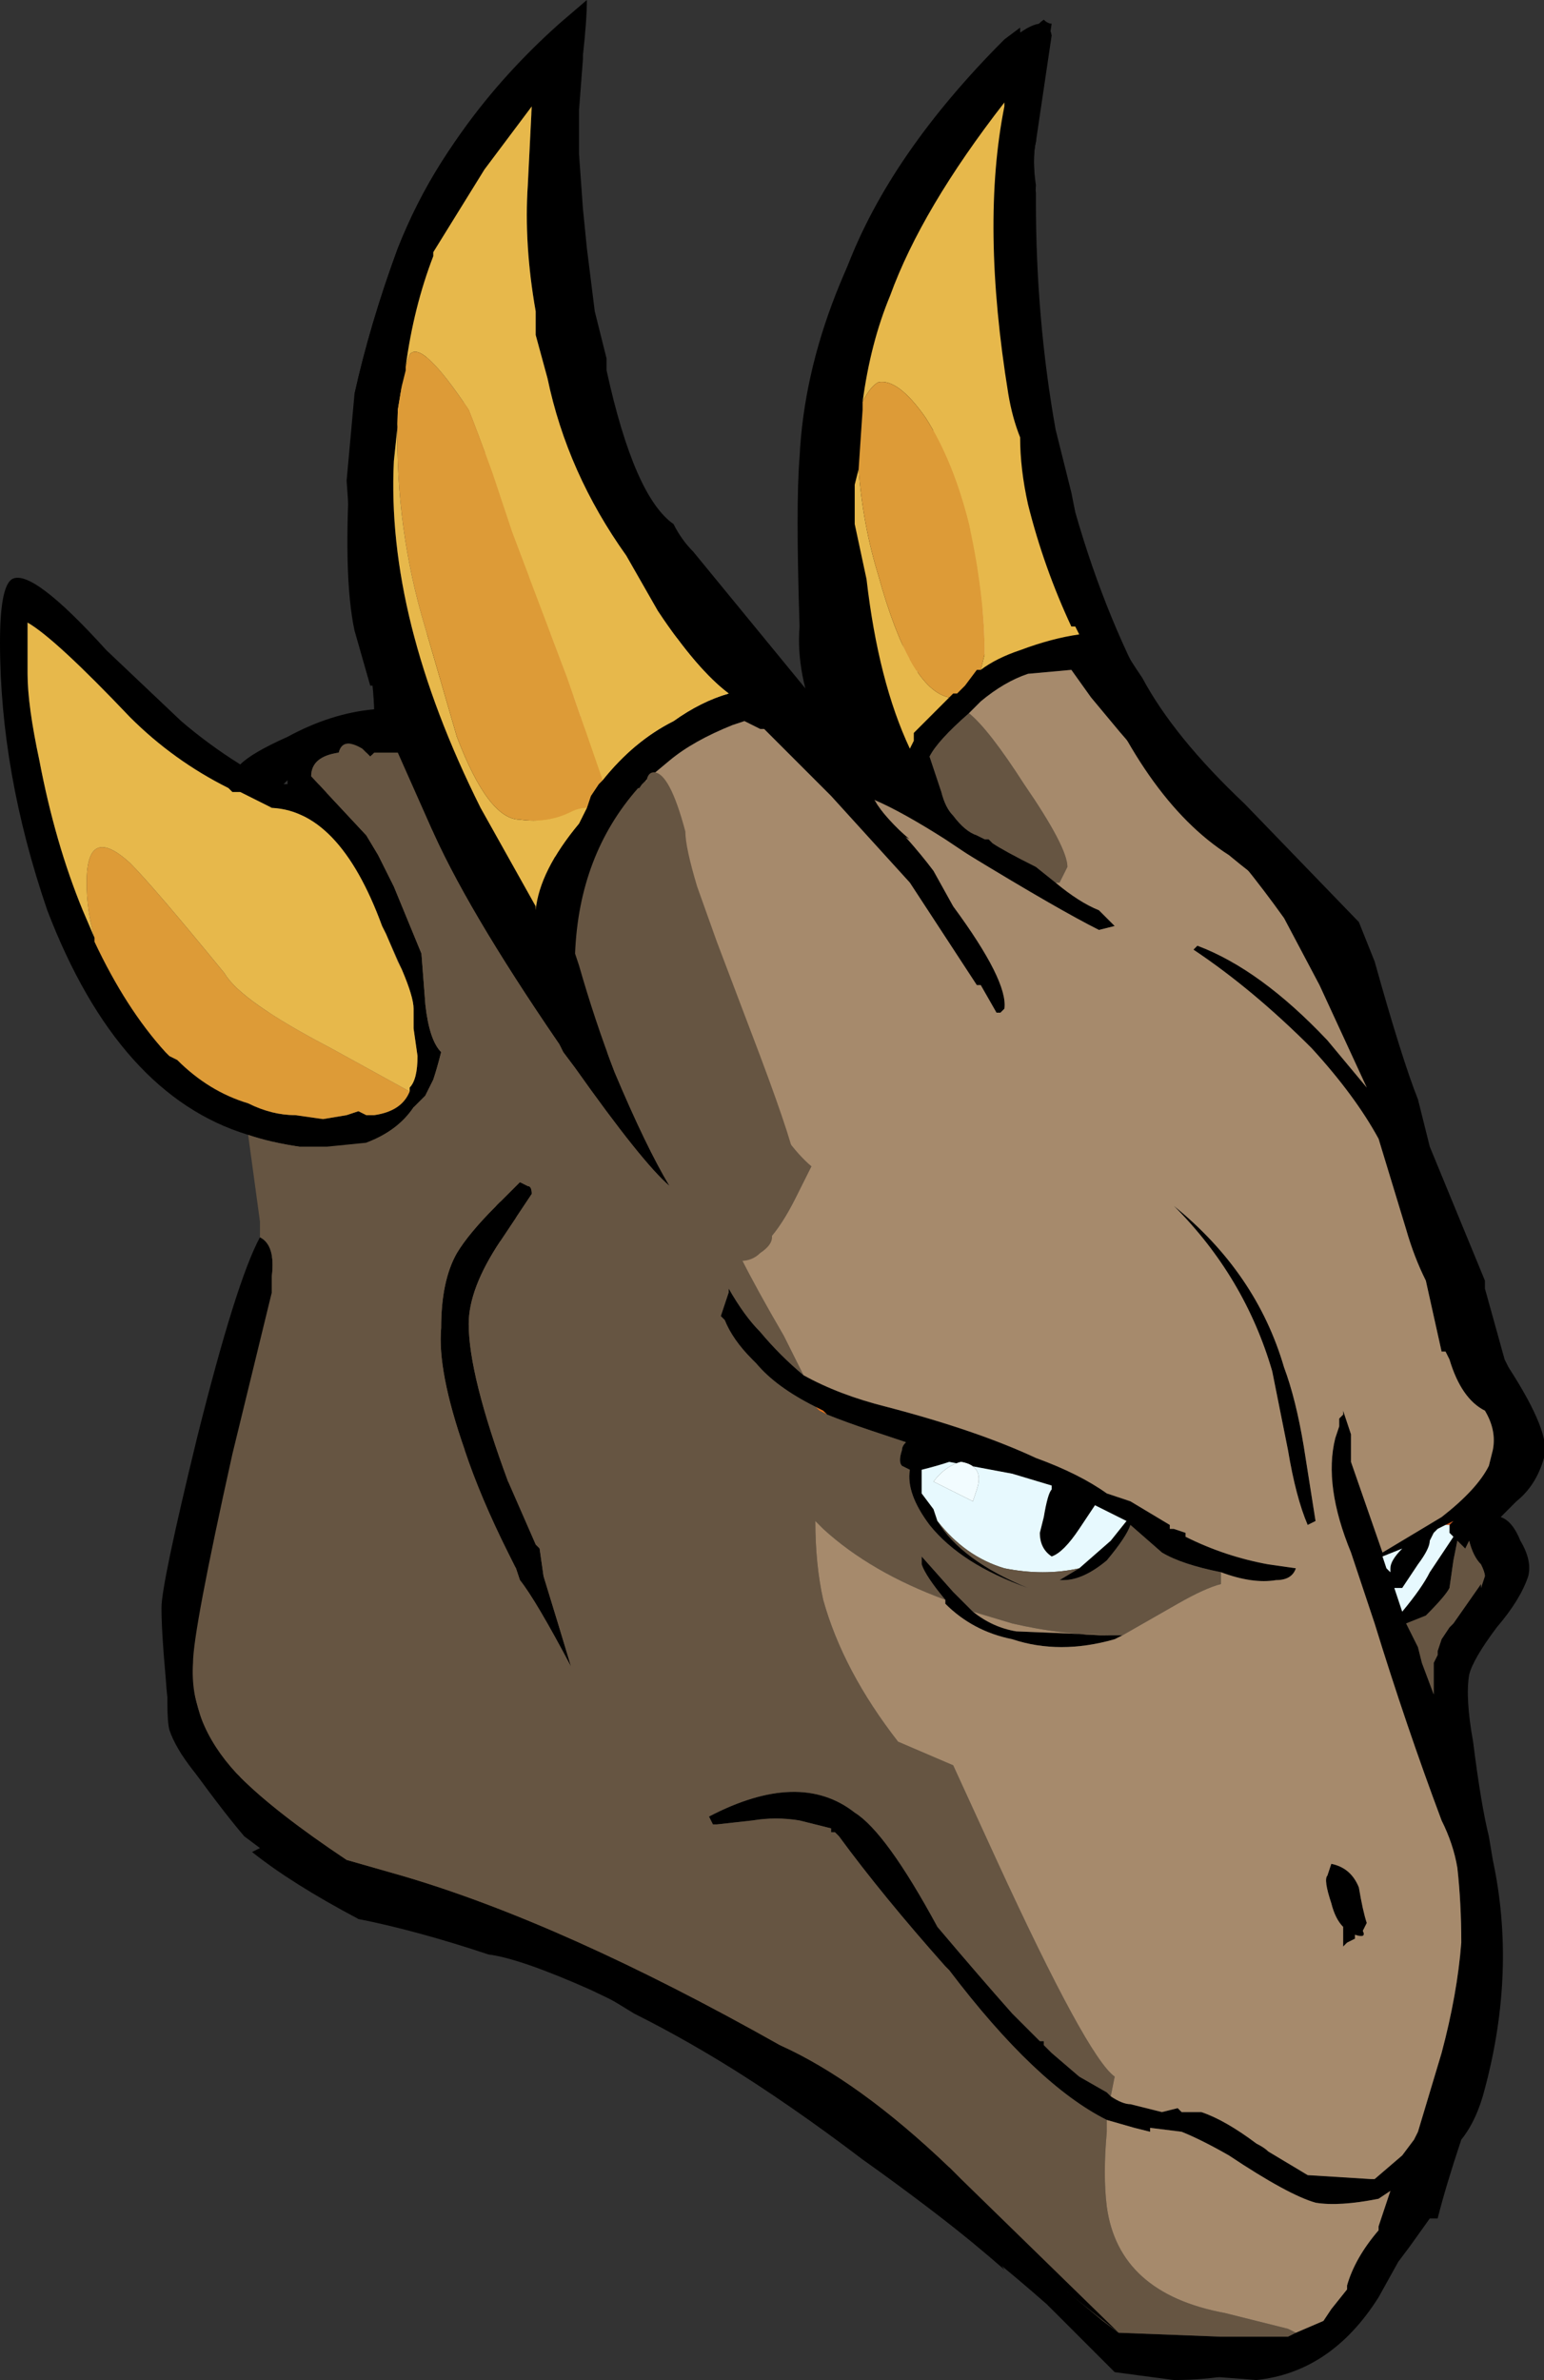 <?xml version="1.0" encoding="UTF-8" standalone="no"?>
<svg xmlns:ffdec="https://www.free-decompiler.com/flash" xmlns:xlink="http://www.w3.org/1999/xlink" ffdec:objectType="frame" height="211.4px" width="137.2px" xmlns="http://www.w3.org/2000/svg">
  <rect width="100%" height="100%" fill="#333333" stroke="none"/>
  <g transform="matrix(1.0, 0.0, 0.0, 1.0, 51.8, 193.2)">
    <use ffdec:characterId="400" height="30.2" transform="matrix(7.0, 0.0, 0.0, 7.0, -51.8, -193.2)" width="19.6" xlink:href="#shape0"/>
  </g>
  <defs>
    <g id="shape0" transform="matrix(1.0, 0.0, 0.0, 1.0, 7.4, 27.6)">
      <path d="M-4.05 -16.75 L-2.65 -18.55 Q-2.65 -18.85 -2.75 -19.5 L1.55 -19.8 3.0 -18.35 Q2.7 -19.05 2.75 -19.65 2.7 -21.2 2.75 -21.8 2.85 -23.85 4.4 -26.0 L5.5 -27.15 Q5.9 -27.45 5.95 -27.15 L5.75 -25.8 Q5.7 -25.6 5.75 -25.25 L5.7 -24.4 Q5.6 -22.45 6.2 -20.8 6.55 -19.8 7.1 -19.0 7.5 -18.25 8.4 -17.4 L9.85 -15.9 10.05 -15.4 Q10.4 -14.15 10.6 -13.65 L10.75 -13.05 11.45 -11.35 11.45 -11.25 11.7 -10.35 11.75 -10.25 Q12.3 -9.4 12.2 -9.1 12.1 -8.75 11.85 -8.55 L11.65 -8.35 Q11.8 -8.3 11.9 -8.05 12.05 -7.8 12.0 -7.6 11.9 -7.3 11.6 -6.95 11.3 -6.55 11.25 -6.35 11.2 -6.05 11.3 -5.5 11.4 -4.7 11.5 -4.3 L11.55 -4.0 Q11.85 -2.6 11.45 -1.1 11.35 -0.7 11.15 -0.45 10.95 0.15 10.85 0.55 L10.75 0.55 10.5 0.9 10.35 1.1 10.1 1.55 Q9.5 2.5 8.55 2.6 L7.9 2.55 6.5 2.2 Q5.3 1.05 3.55 -0.2 1.7 -1.6 0.1 -2.35 -0.8 -2.75 -1.2 -2.8 -2.1 -3.1 -2.85 -3.25 L-2.9 -3.3 -2.55 -3.3 -3.75 -4.05 -4.35 -4.5 Q-5.1 -5.2 -5.25 -5.65 -5.3 -5.85 -5.25 -6.6 L-4.15 -11.25 -5.05 -6.95 Q-5.05 -6.4 -4.8 -5.65 L-4.2 -4.45 -1.05 -3.0 3.2 -0.9 5.45 0.9 6.6 1.85 6.8 2.0 8.1 2.05 8.95 2.05 9.05 2.0 9.4 1.85 9.5 1.7 9.7 1.45 9.7 1.4 Q9.8 1.05 10.1 0.7 L10.1 0.65 10.25 0.2 10.1 0.3 Q9.6 0.4 9.3 0.35 8.95 0.25 8.2 -0.25 7.85 -0.45 7.6 -0.55 L7.2 -0.6 7.2 -0.55 7.0 -0.6 6.65 -0.7 Q5.75 -1.15 4.65 -2.6 L4.6 -2.65 Q3.8 -3.55 3.25 -4.3 L3.2 -4.35 3.15 -4.35 3.15 -4.4 2.75 -4.5 Q2.45 -4.55 2.15 -4.5 L1.7 -4.45 1.65 -4.45 1.6 -4.55 Q2.75 -5.15 3.45 -4.6 3.85 -4.35 4.5 -3.15 5.05 -2.5 5.45 -2.05 L5.8 -1.7 5.85 -1.7 5.85 -1.65 5.95 -1.55 6.3 -1.25 6.65 -1.05 6.7 -1.0 Q6.85 -0.9 6.95 -0.9 L7.35 -0.8 7.55 -0.85 7.6 -0.8 7.85 -0.8 Q8.15 -0.7 8.55 -0.4 8.65 -0.35 8.7 -0.3 L9.2 0.0 10.0 0.05 10.05 0.05 10.4 -0.25 10.55 -0.45 10.6 -0.55 10.9 -1.55 Q11.1 -2.3 11.15 -2.95 11.15 -3.45 11.1 -3.9 11.05 -4.2 10.9 -4.5 10.45 -5.7 10.05 -7.0 L9.75 -7.9 Q9.4 -8.75 9.55 -9.35 L9.6 -9.5 9.6 -9.6 9.65 -9.65 9.65 -9.7 9.75 -9.4 9.75 -9.05 10.15 -7.9 10.9 -8.35 Q11.35 -8.7 11.5 -9.0 L11.55 -9.2 Q11.6 -9.45 11.45 -9.7 11.15 -9.85 11.0 -10.35 L10.95 -10.45 10.9 -10.45 10.7 -11.35 Q10.55 -11.65 10.45 -12.0 L10.1 -13.15 Q9.8 -13.7 9.25 -14.3 8.5 -15.05 7.75 -15.55 L7.8 -15.6 Q8.6 -15.3 9.45 -14.4 L9.95 -13.8 9.35 -15.1 8.9 -15.95 Q8.4 -16.65 7.85 -17.25 L7.65 -17.45 Q7.15 -17.9 6.7 -18.45 L6.45 -18.75 6.2 -19.1 5.65 -19.05 Q5.35 -18.95 5.05 -18.7 L4.9 -18.55 Q4.5 -18.2 4.4 -18.0 L4.55 -17.55 Q4.6 -17.35 4.7 -17.25 4.85 -17.05 5.0 -17.0 L5.1 -16.95 5.15 -16.95 5.2 -16.9 Q5.35 -16.8 5.75 -16.6 L6.0 -16.4 Q6.3 -16.15 6.55 -16.05 L6.75 -15.85 6.55 -15.8 Q6.05 -16.05 4.9 -16.75 L3.65 -17.45 Q4.15 -16.95 4.45 -16.55 L4.7 -16.1 Q5.4 -15.15 5.35 -14.8 L5.3 -14.75 5.25 -14.75 5.05 -15.1 5.0 -15.1 4.15 -16.4 3.15 -17.5 2.3 -18.35 2.25 -18.35 2.05 -18.45 1.9 -18.4 Q1.4 -18.2 1.1 -17.95 L0.8 -17.7 0.75 -17.65 0.45 -17.2 0.05 -16.05 1.8 -12.35 -2.65 -18.0 -2.75 -18.05 -4.05 -16.75 M5.0 -23.5 L5.0 -23.55 5.0 -23.5 4.65 -22.75 4.6 -22.6 4.25 -21.55 4.05 -20.55 4.0 -20.3 4.0 -20.2 4.05 -19.45 4.15 -19.1 4.15 -19.05 5.9 -19.5 5.95 -19.55 5.75 -19.9 5.65 -20.05 5.5 -20.45 5.3 -21.05 5.0 -22.65 5.0 -22.75 5.0 -23.4 5.0 -23.5 M1.05 -19.65 L0.6 -20.15 0.15 -20.75 -0.6 -22.6 -0.7 -23.05 -1.5 -22.65 -1.5 -22.6 -1.7 -21.4 -1.45 -19.3 -1.3 -18.8 -1.3 -18.75 -0.25 -16.55 0.75 -18.1 1.9 -18.6 1.95 -18.75 1.45 -19.25 1.05 -19.65 M2.8 -10.15 Q3.25 -9.9 3.85 -9.75 5.0 -9.45 5.75 -9.1 6.3 -8.9 6.65 -8.65 L6.95 -8.55 Q7.2 -8.4 7.45 -8.25 L7.45 -8.2 7.5 -8.2 7.65 -8.15 7.65 -8.1 Q8.15 -7.85 8.7 -7.75 L9.05 -7.7 Q9.0 -7.55 8.8 -7.55 8.5 -7.5 8.1 -7.65 7.6 -7.75 7.35 -7.9 L6.95 -8.25 Q6.9 -8.1 6.65 -7.8 6.35 -7.55 6.1 -7.55 L6.05 -7.55 6.3 -7.7 6.7 -8.05 6.9 -8.3 6.5 -8.5 6.3 -8.2 Q6.1 -7.9 5.95 -7.85 5.8 -7.95 5.8 -8.15 L5.85 -8.35 Q5.9 -8.65 5.95 -8.7 L5.95 -8.75 5.45 -8.9 4.65 -9.05 Q4.5 -9.0 4.3 -8.95 L4.3 -8.85 Q4.3 -8.75 4.3 -8.65 L4.45 -8.45 4.5 -8.3 Q4.8 -7.8 5.65 -7.45 4.8 -7.75 4.4 -8.25 4.1 -8.65 4.15 -8.95 L4.05 -9.0 Q4.0 -9.05 4.05 -9.2 4.05 -9.25 4.1 -9.3 L3.65 -9.45 Q3.35 -9.55 3.1 -9.65 L3.05 -9.7 2.95 -9.75 Q2.45 -10.0 2.2 -10.3 L2.15 -10.35 Q1.9 -10.6 1.8 -10.85 L1.75 -10.9 1.85 -11.2 1.85 -11.25 Q2.05 -10.9 2.25 -10.7 2.5 -10.4 2.8 -10.15 M6.85 -6.85 L6.75 -6.8 Q6.05 -6.6 5.45 -6.8 4.95 -6.9 4.6 -7.25 L4.6 -7.3 Q4.35 -7.6 4.3 -7.75 L4.3 -7.85 4.7 -7.4 4.95 -7.15 Q5.2 -6.95 5.5 -6.9 L6.7 -6.85 6.85 -6.85 M9.15 -9.25 L9.3 -8.3 9.2 -8.25 Q9.05 -8.6 8.95 -9.2 L8.75 -10.2 Q8.4 -11.4 7.5 -12.3 8.55 -11.45 8.9 -10.25 9.05 -9.85 9.15 -9.25 M10.95 -8.25 L10.85 -8.2 10.8 -8.15 10.75 -8.05 Q10.75 -7.95 10.6 -7.75 L10.4 -7.45 10.3 -7.45 10.4 -7.15 Q10.65 -7.45 10.75 -7.65 L11.05 -8.1 11.0 -8.15 11.0 -8.25 11.05 -8.3 10.95 -8.25 M11.1 -8.05 L11.05 -7.8 11.0 -7.45 Q10.95 -7.35 10.7 -7.1 L10.45 -7.0 10.6 -6.7 10.65 -6.5 10.8 -6.1 10.8 -6.5 10.85 -6.6 10.85 -6.65 10.9 -6.8 11.0 -6.95 11.05 -7.0 11.4 -7.5 11.4 -7.45 11.45 -7.6 Q11.45 -7.65 11.4 -7.75 11.3 -7.85 11.25 -8.05 L11.2 -7.95 11.1 -8.05 M10.4 -7.95 L10.15 -7.85 10.2 -7.7 10.25 -7.65 10.25 -7.7 Q10.25 -7.8 10.4 -7.95 M1.5 -10.4 L1.5 -10.4 M9.85 -3.65 Q9.9 -3.35 9.95 -3.2 L9.9 -3.1 Q9.95 -3.0 9.8 -3.05 L9.8 -3.0 9.7 -2.95 9.65 -2.9 9.65 -3.15 Q9.55 -3.25 9.5 -3.45 9.4 -3.75 9.45 -3.8 L9.5 -3.95 Q9.75 -3.9 9.85 -3.65 M-0.25 -27.1 L-2.95 -20.8 -3.0 -21.5 -2.9 -22.6 Q-2.7 -23.5 -2.35 -24.45 -1.9 -25.6 -1.05 -26.5 L-0.25 -27.1" fill="#000000" fill-rule="evenodd" stroke="none"/>
      <path d="M5.0 -23.55 L5.0 -23.5 5.0 -23.55 M5.0 -22.75 L5.0 -22.65 4.95 -22.6 4.95 -22.7 5.0 -22.75 M-1.7 -21.4 L-1.5 -22.6 -1.45 -22.55 -0.7 -23.05 -0.6 -22.6 -1.55 -21.5 -1.7 -21.4" fill="#9b5526" fill-rule="evenodd" stroke="none"/>
      <path d="M4.6 -22.6 L4.65 -22.75 4.95 -22.7 4.95 -22.6 4.6 -22.6" fill="#5a2f27" fill-rule="evenodd" stroke="none"/>
      <path d="M5.0 -23.5 L5.0 -23.4 5.0 -23.5 M5.0 -22.65 L5.3 -21.05 4.6 -20.75 4.25 -21.55 4.6 -22.6 4.95 -22.6 5.0 -22.65 M4.0 -20.3 L4.05 -20.55 4.0 -20.3 M-1.3 -18.8 L-1.45 -19.3 -1.3 -19.35 -1.3 -18.8 M-0.6 -22.6 L0.15 -20.75 -0.85 -20.2 -1.55 -21.5 -0.6 -22.6" fill="#de993a" fill-rule="evenodd" stroke="none"/>
      <path d="M5.0 -23.4 L5.0 -22.75 4.95 -22.7 4.65 -22.75 5.0 -23.5 5.0 -23.4 M-1.5 -22.65 L-0.7 -23.05 -1.45 -22.55 -1.5 -22.65" fill="#b5632d" fill-rule="evenodd" stroke="none"/>
      <path d="M4.0 -20.2 L4.0 -20.3 4.05 -20.55 4.25 -21.55 4.6 -20.75 4.55 -20.35 4.65 -19.75 4.6 -19.5 4.2 -19.05 4.15 -19.1 4.15 -19.8 4.0 -20.2 M-1.45 -19.3 L-1.7 -21.4 -1.55 -21.5 -0.85 -20.2 -0.95 -20.05 -1.3 -19.35 -1.45 -19.3" fill="#d58924" fill-rule="evenodd" stroke="none"/>
      <path d="M5.3 -21.05 L5.5 -20.45 4.55 -20.35 4.6 -20.75 5.3 -21.05 M5.95 -19.55 L5.9 -19.5 5.95 -19.55 M4.05 -19.45 L4.0 -20.2 4.15 -19.8 4.05 -19.45 M0.15 -20.75 L0.6 -20.15 -0.45 -19.55 -0.95 -20.05 -0.85 -20.2 0.15 -20.75" fill="#e7b84b" fill-rule="evenodd" stroke="none"/>
      <path d="M5.5 -20.45 L5.65 -20.05 4.65 -19.75 4.55 -20.35 5.5 -20.45 M4.15 -19.1 L4.05 -19.45 4.15 -19.8 4.15 -19.1 M0.6 -20.15 L1.05 -19.65 -0.35 -18.6 -0.65 -17.3 -0.25 -16.55 -1.3 -18.75 -0.45 -19.55 0.6 -20.15 M1.95 -18.75 L1.9 -18.6 1.95 -18.75" fill="#ebc467" fill-rule="evenodd" stroke="none"/>
      <path d="M5.65 -20.05 L5.75 -19.9 4.6 -19.5 4.65 -19.75 5.65 -20.05 M4.15 -19.05 L4.15 -19.1 4.2 -19.05 4.15 -19.05 M1.05 -19.65 L1.45 -19.25 0.15 -18.45 -0.35 -18.6 1.05 -19.65" fill="#f0d28e" fill-rule="evenodd" stroke="none"/>
      <path d="M5.75 -19.9 L5.95 -19.55 5.9 -19.5 4.15 -19.05 4.2 -19.05 4.6 -19.5 5.75 -19.9 M1.45 -19.25 L1.95 -18.75 1.9 -18.6 0.75 -18.1 0.05 -18.4 0.15 -18.45 1.45 -19.25" fill="#f2da9f" fill-rule="evenodd" stroke="none"/>
      <path d="M2.95 -9.75 L3.05 -9.7 3.1 -9.65 3.0 -9.7 2.95 -9.75" fill="#df6f1c" fill-rule="evenodd" stroke="none"/>
      <path d="M7.45 -8.2 L7.5 -8.2 7.45 -8.2 M11.0 -8.25 L10.95 -8.25 11.05 -8.3 11.0 -8.25" fill="#cf551b" fill-rule="evenodd" stroke="none"/>
      <path d="M0.75 -18.1 L-0.25 -16.55 -0.65 -17.3 0.05 -18.4 0.75 -18.1" fill="#e3ae33" fill-rule="evenodd" stroke="none"/>
      <path d="M-1.5 -22.6 L-1.5 -22.65 -1.45 -22.55 -1.5 -22.6" fill="#703930" fill-rule="evenodd" stroke="none"/>
      <path d="M-1.3 -18.75 L-1.3 -18.8 -1.3 -19.35 -0.95 -20.05 -0.45 -19.55 -1.3 -18.75" fill="#e2a923" fill-rule="evenodd" stroke="none"/>
      <path d="M-0.35 -18.6 L0.15 -18.45 0.05 -18.4 -0.65 -17.3 -0.35 -18.6" fill="#e9bd56" fill-rule="evenodd" stroke="none"/>
      <path d="M4.45 -8.45 L4.3 -8.65 Q4.3 -8.75 4.3 -8.85 L4.3 -8.95 Q4.5 -9.0 4.65 -9.05 L5.45 -8.9 5.95 -8.75 5.95 -8.7 Q5.9 -8.65 5.85 -8.35 L5.8 -8.15 Q5.8 -7.95 5.95 -7.85 6.1 -7.9 6.3 -8.2 L6.5 -8.5 6.9 -8.3 6.7 -8.05 6.3 -7.7 Q5.85 -7.6 5.35 -7.7 4.85 -7.85 4.5 -8.3 L4.45 -8.45 M11.0 -8.25 L11.0 -8.15 11.05 -8.1 10.75 -7.65 Q10.65 -7.45 10.4 -7.15 L10.3 -7.45 10.4 -7.45 10.6 -7.75 Q10.75 -7.95 10.75 -8.05 L10.8 -8.15 10.85 -8.2 10.95 -8.25 11.0 -8.25 M10.4 -7.95 Q10.25 -7.8 10.25 -7.7 L10.25 -7.65 10.2 -7.7 10.15 -7.85 10.4 -7.95 M4.45 -8.8 L4.95 -8.55 5.0 -8.7 Q5.1 -9.0 4.8 -9.05 4.6 -9.0 4.45 -8.8" fill="#e7f9fe" fill-rule="evenodd" stroke="none"/>
      <path d="M4.45 -8.8 Q4.6 -9.0 4.8 -9.05 5.1 -9.0 5.0 -8.7 L4.95 -8.55 4.45 -8.8" fill="#f2fcff" fill-rule="evenodd" stroke="none"/>
      <path d="M-2.9 -3.3 Q-3.6 -3.65 -4.05 -4.0 L-3.75 -4.05 -2.55 -3.3 -2.9 -3.3 M-4.15 -11.25 L-3.9 -11.75 -4.05 -16.75 -2.75 -18.05 -2.65 -18.0 1.8 -12.35 0.05 -16.05 0.45 -17.2 0.75 -17.65 0.8 -17.7 1.55 -15.35 Q2.25 -13.35 2.9 -12.8 L2.7 -12.4 Q2.35 -11.7 2.0 -11.65 2.2 -11.25 2.55 -10.65 L2.8 -10.15 Q2.5 -10.4 2.25 -10.7 2.05 -10.9 1.85 -11.25 L1.85 -11.2 1.75 -10.9 1.8 -10.85 Q1.9 -10.6 2.15 -10.35 L2.2 -10.3 Q2.45 -10.0 2.95 -9.75 L3.0 -9.7 3.1 -9.65 Q3.35 -9.55 3.65 -9.45 L4.1 -9.3 Q4.05 -9.25 4.05 -9.2 4.0 -9.05 4.05 -9.0 L4.15 -8.95 Q4.1 -8.65 4.4 -8.25 4.8 -7.75 5.65 -7.45 4.8 -7.8 4.5 -8.3 L4.45 -8.45 4.5 -8.3 Q4.85 -7.85 5.35 -7.7 5.85 -7.6 6.3 -7.7 L6.05 -7.55 6.1 -7.55 Q6.35 -7.55 6.65 -7.8 6.9 -8.1 6.95 -8.25 L7.35 -7.9 Q7.6 -7.75 8.1 -7.65 L8.1 -7.5 Q7.9 -7.45 7.55 -7.25 L6.85 -6.85 6.7 -6.85 Q6.1 -6.85 5.45 -7.0 L4.95 -7.15 4.7 -7.4 4.3 -7.85 4.3 -7.75 Q4.35 -7.6 4.6 -7.3 3.65 -7.65 3.05 -8.2 L2.95 -8.3 Q2.95 -7.75 3.05 -7.3 3.3 -6.4 4.0 -5.5 L4.7 -5.2 5.25 -4.0 Q6.4 -1.5 6.75 -1.25 L6.7 -1.0 6.65 -1.05 6.3 -1.25 5.95 -1.55 5.85 -1.65 5.85 -1.7 5.8 -1.7 5.45 -2.05 Q5.05 -2.5 4.5 -3.15 3.85 -4.35 3.45 -4.6 2.75 -5.15 1.6 -4.55 L1.65 -4.45 1.7 -4.45 2.15 -4.5 Q2.45 -4.55 2.75 -4.5 L3.15 -4.4 3.15 -4.35 3.2 -4.35 3.25 -4.3 Q3.8 -3.55 4.6 -2.65 L4.65 -2.6 Q5.75 -1.15 6.65 -0.7 L6.65 -0.55 Q6.6 0.0 6.65 0.4 6.8 1.5 8.15 1.75 L8.95 1.95 9.05 2.0 8.95 2.05 8.1 2.05 6.8 2.0 6.6 1.85 5.45 0.9 3.2 -0.9 -1.05 -3.0 -4.2 -4.45 -4.8 -5.65 Q-5.05 -6.4 -5.05 -6.95 L-4.15 -11.25 M6.0 -16.4 L5.75 -16.6 Q5.35 -16.8 5.2 -16.9 L5.15 -16.95 5.1 -16.95 5.0 -17.0 Q4.85 -17.05 4.7 -17.25 4.6 -17.35 4.55 -17.55 L4.4 -18.0 Q4.5 -18.2 4.9 -18.55 5.15 -18.35 5.6 -17.65 6.15 -16.85 6.15 -16.6 L6.05 -16.4 6.0 -16.4 M11.1 -8.05 L11.2 -7.95 11.25 -8.05 Q11.3 -7.85 11.4 -7.75 11.45 -7.65 11.45 -7.6 L11.4 -7.45 11.4 -7.5 11.05 -7.0 11.0 -6.95 10.9 -6.8 10.85 -6.65 10.85 -6.6 10.8 -6.5 10.8 -6.1 10.65 -6.5 10.6 -6.7 10.45 -7.0 10.7 -7.1 Q10.95 -7.35 11.0 -7.45 L11.05 -7.8 11.1 -8.05 M1.5 -10.4 L1.5 -10.4" fill="#665542" fill-rule="evenodd" stroke="none"/>
      <path d="M0.8 -17.7 L1.1 -17.95 Q1.4 -18.2 1.9 -18.4 L2.05 -18.45 2.25 -18.35 2.3 -18.35 3.15 -17.5 4.15 -16.4 5.0 -15.1 5.05 -15.1 5.25 -14.75 5.3 -14.75 5.35 -14.8 Q5.4 -15.15 4.7 -16.1 L4.45 -16.55 Q4.15 -16.95 3.65 -17.45 L4.9 -16.75 Q6.05 -16.05 6.55 -15.8 L6.75 -15.85 6.55 -16.05 Q6.3 -16.15 6.0 -16.4 L6.05 -16.4 6.15 -16.6 Q6.15 -16.85 5.6 -17.65 5.15 -18.35 4.9 -18.55 L5.05 -18.7 Q5.35 -18.95 5.65 -19.05 L6.2 -19.1 6.45 -18.75 6.7 -18.45 Q7.15 -17.9 7.65 -17.45 L7.85 -17.25 Q8.4 -16.65 8.9 -15.95 L9.35 -15.1 9.95 -13.8 9.45 -14.4 Q8.6 -15.3 7.8 -15.6 L7.75 -15.55 Q8.5 -15.05 9.25 -14.3 9.8 -13.7 10.1 -13.15 L10.45 -12.0 Q10.55 -11.65 10.7 -11.35 L10.9 -10.45 10.95 -10.45 11.0 -10.35 Q11.15 -9.85 11.45 -9.7 11.6 -9.45 11.55 -9.2 L11.5 -9.0 Q11.35 -8.7 10.9 -8.35 L10.15 -7.9 9.75 -9.05 9.75 -9.4 9.65 -9.7 9.65 -9.65 9.6 -9.6 9.6 -9.5 9.55 -9.35 Q9.4 -8.75 9.75 -7.9 L10.05 -7.0 Q10.45 -5.7 10.9 -4.5 11.05 -4.2 11.1 -3.9 11.15 -3.45 11.15 -2.95 11.1 -2.3 10.9 -1.55 L10.6 -0.55 10.55 -0.45 10.4 -0.25 10.05 0.05 10.0 0.05 9.2 0.0 8.7 -0.3 Q8.65 -0.35 8.55 -0.4 8.15 -0.7 7.85 -0.8 L7.6 -0.8 7.55 -0.85 7.35 -0.8 6.95 -0.9 Q6.85 -0.9 6.7 -1.0 L6.75 -1.25 Q6.4 -1.5 5.25 -4.0 L4.7 -5.2 4.0 -5.5 Q3.3 -6.4 3.05 -7.3 2.95 -7.75 2.95 -8.3 L3.05 -8.2 Q3.65 -7.65 4.6 -7.3 L4.6 -7.25 Q4.95 -6.9 5.45 -6.8 6.05 -6.6 6.75 -6.8 L6.85 -6.85 7.55 -7.25 Q7.9 -7.45 8.1 -7.5 L8.1 -7.65 Q8.5 -7.5 8.8 -7.55 9.0 -7.55 9.05 -7.7 L8.7 -7.75 Q8.15 -7.85 7.65 -8.1 L7.65 -8.15 7.5 -8.2 7.45 -8.2 7.45 -8.25 Q7.2 -8.4 6.95 -8.55 L6.65 -8.65 Q6.3 -8.9 5.75 -9.1 5.0 -9.45 3.85 -9.75 3.25 -9.9 2.8 -10.15 L2.55 -10.65 Q2.2 -11.25 2.0 -11.65 2.35 -11.7 2.7 -12.4 L2.9 -12.8 Q2.25 -13.35 1.55 -15.35 L0.8 -17.7 M6.65 -0.7 L7.0 -0.6 7.2 -0.55 7.2 -0.6 7.6 -0.55 Q7.85 -0.45 8.2 -0.25 8.95 0.25 9.3 0.35 9.6 0.4 10.1 0.3 L10.25 0.2 10.1 0.65 10.1 0.7 Q9.8 1.05 9.7 1.4 L9.7 1.45 9.5 1.7 9.4 1.85 9.05 2.0 8.95 1.95 8.15 1.75 Q6.8 1.5 6.65 0.4 6.6 0.0 6.65 -0.55 L6.65 -0.7 M9.15 -9.25 Q9.05 -9.85 8.9 -10.25 8.55 -11.45 7.5 -12.3 8.4 -11.4 8.75 -10.2 L8.95 -9.2 Q9.05 -8.6 9.2 -8.25 L9.3 -8.3 9.15 -9.25 M9.85 -3.65 Q9.75 -3.9 9.5 -3.95 L9.45 -3.8 Q9.4 -3.75 9.5 -3.45 9.55 -3.25 9.65 -3.15 L9.65 -2.9 9.7 -2.95 9.8 -3.0 9.8 -3.05 Q9.95 -3.0 9.9 -3.1 L9.95 -3.2 Q9.9 -3.35 9.85 -3.65 M6.7 -6.85 L5.5 -6.9 Q5.2 -6.95 4.95 -7.15 L5.45 -7.0 Q6.1 -6.85 6.7 -6.85" fill="#a68a6c" fill-rule="evenodd" stroke="none"/>
      <path d="M-4.25 -13.2 Q-5.9 -13.7 -6.8 -16.05 -7.4 -17.8 -7.4 -19.45 -7.4 -20.15 -7.25 -20.25 -7.0 -20.4 -6.05 -19.35 L-5.1 -18.45 Q-4.75 -18.15 -4.35 -17.9 -4.2 -18.05 -3.75 -18.25 -3.2 -18.55 -2.65 -18.6 L-2.6 -18.65 -2.6 -18.75 -2.65 -18.9 -2.7 -18.9 -2.9 -19.6 Q-3.05 -20.3 -2.95 -21.8 L-2.9 -22.4 -2.9 -22.6 Q-2.7 -23.5 -2.35 -24.45 -1.7 -26.05 -0.3 -27.3 L0.05 -27.6 Q0.05 -27.35 0.0 -26.9 L0.0 -26.85 -0.05 -26.2 -0.05 -25.65 0.0 -24.95 0.05 -24.45 0.15 -23.65 0.3 -23.05 0.3 -22.9 Q0.65 -21.3 1.15 -20.95 1.25 -20.75 1.4 -20.6 L3.0 -18.65 Q2.85 -19.1 2.8 -19.5 2.8 -19.75 2.85 -21.0 2.95 -23.0 3.35 -24.2 3.9 -25.65 5.35 -27.1 L5.55 -27.25 5.55 -27.2 5.6 -27.0 5.55 -26.9 Q5.7 -27.25 5.85 -27.35 5.9 -27.3 5.95 -27.3 5.75 -26.0 5.75 -25.8 5.7 -25.6 5.75 -25.15 L5.75 -25.05 Q5.75 -23.55 6.0 -22.15 L6.2 -21.35 6.25 -21.1 Q6.65 -19.7 7.3 -18.55 L8.5 -16.95 8.85 -16.6 8.8 -16.5 9.0 -16.3 Q8.95 -16.25 8.85 -16.25 8.5 -16.5 8.2 -16.75 7.1 -17.45 6.35 -19.4 L6.25 -19.4 Q5.9 -19.35 5.55 -19.15 5.25 -19.05 5.0 -18.9 L4.15 -18.05 Q4.3 -17.75 4.4 -17.55 L4.4 -17.45 4.45 -17.2 4.6 -17.0 4.6 -16.95 Q4.05 -17.3 3.7 -17.45 3.85 -17.2 4.15 -16.95 3.75 -17.15 3.15 -17.7 2.85 -17.95 2.6 -18.2 L2.6 -18.25 Q2.5 -18.3 2.45 -18.35 L2.25 -18.55 2.2 -18.55 Q1.75 -18.45 1.35 -18.15 L1.05 -18.0 1.0 -17.9 0.7 -17.6 Q-0.05 -16.75 -0.1 -15.5 L-0.1 -15.4 -0.05 -15.35 Q0.15 -14.65 0.4 -14.0 0.8 -13.05 1.1 -12.55 0.75 -12.85 -0.1 -14.05 L-0.25 -14.25 -0.3 -14.35 Q-1.5 -16.1 -1.95 -17.15 L-2.35 -18.05 -2.4 -18.25 -2.45 -18.2 -2.4 -18.05 -2.65 -18.05 -2.7 -18.0 -2.8 -18.1 Q-3.05 -18.25 -3.1 -18.05 -3.45 -18.0 -3.45 -17.75 L-2.75 -17.0 -2.6 -16.75 -2.4 -16.35 -2.05 -15.5 -2.0 -14.85 Q-1.95 -14.4 -1.8 -14.25 -1.85 -14.05 -1.9 -13.9 L-2.0 -13.7 -2.15 -13.55 Q-2.35 -13.25 -2.75 -13.1 L-3.25 -13.05 -3.6 -13.05 Q-3.95 -13.1 -4.25 -13.2 M5.05 -19.1 Q5.25 -19.25 5.55 -19.35 5.95 -19.5 6.3 -19.55 L6.25 -19.65 6.2 -19.65 Q5.85 -20.4 5.65 -21.2 5.55 -21.65 5.55 -22.05 5.45 -22.3 5.4 -22.6 5.05 -24.75 5.35 -26.25 L5.35 -26.3 Q4.3 -24.95 3.9 -23.85 3.65 -23.25 3.55 -22.5 L3.55 -22.4 3.5 -21.65 3.45 -21.45 3.45 -20.95 3.6 -20.25 Q3.75 -18.95 4.15 -18.1 L4.2 -18.2 4.2 -18.3 4.65 -18.75 4.7 -18.8 4.75 -18.8 4.85 -18.9 5.0 -19.1 5.05 -19.1 M0.25 -17.7 Q0.65 -18.2 1.15 -18.45 1.5 -18.7 1.85 -18.8 1.45 -19.1 0.95 -19.85 L0.55 -20.55 Q-0.2 -21.6 -0.45 -22.8 L-0.6 -23.35 -0.6 -23.65 Q-0.75 -24.5 -0.7 -25.25 L-0.65 -26.25 -1.25 -25.45 -1.9 -24.4 -1.9 -24.35 Q-2.15 -23.7 -2.25 -22.95 L-2.25 -22.9 -2.3 -22.7 -2.4 -21.75 Q-2.5 -19.75 -1.3 -17.35 L-0.6 -16.1 -0.6 -16.05 Q-0.55 -16.55 -0.05 -17.15 L0.05 -17.35 0.1 -17.5 0.2 -17.65 0.25 -17.7 M-1.05 -11.85 Q-1.45 -11.25 -1.45 -10.8 -1.45 -10.15 -0.95 -8.8 L-0.6 -8.0 -0.55 -7.95 -0.5 -7.6 Q-0.3 -6.95 -0.15 -6.45 -0.6 -7.3 -0.8 -7.55 L-0.85 -7.7 -0.95 -7.9 Q-1.3 -8.6 -1.5 -9.2 -1.85 -10.2 -1.8 -10.75 -1.8 -11.35 -1.6 -11.7 -1.45 -11.95 -1.1 -12.3 L-1.05 -12.35 -0.8 -12.6 -0.7 -12.55 Q-0.65 -12.55 -0.65 -12.45 L-0.85 -12.15 -1.05 -11.85 M4.65 -0.1 L4.8 0.05 6.8 2.0 4.65 0.3 4.05 -0.2 Q4.9 0.5 5.35 1.2 4.55 0.5 3.55 -0.2 2.05 -1.35 0.65 -2.05 L-0.25 -2.6 Q-1.3 -2.95 -2.5 -3.2 L-2.55 -3.2 -2.85 -3.25 Q-3.7 -3.7 -4.2 -4.1 L-4.1 -4.15 -4.3 -4.3 Q-4.6 -4.65 -5.1 -5.35 -5.25 -5.6 -5.3 -6.35 -5.35 -6.9 -5.35 -7.2 -5.35 -7.5 -4.9 -9.35 -4.4 -11.35 -4.1 -11.9 -3.9 -11.8 -3.95 -11.4 L-3.95 -11.2 -4.45 -9.15 Q-4.95 -6.9 -4.95 -6.5 -5.0 -5.75 -4.4 -5.1 L-4.35 -5.05 Q-3.9 -4.6 -3.0 -4.0 L-2.3 -3.8 Q-0.25 -3.2 2.5 -1.65 3.5 -1.2 4.65 -0.1 M9.1 2.2 Q9.0 2.3 8.6 2.45 8.1 2.6 7.5 2.6 L6.75 2.5 5.9 1.65 5.95 1.55 6.0 1.55 Q6.15 1.75 6.45 2.0 6.85 2.3 7.15 2.3 L8.6 2.25 9.05 2.15 Q9.2 2.15 9.1 2.2 M-2.5 -15.75 L-2.55 -15.85 Q-3.1 -17.35 -4.0 -17.35 L-3.95 -17.35 -4.35 -17.55 -4.45 -17.55 -4.5 -17.6 Q-5.2 -17.95 -5.75 -18.5 -6.7 -19.5 -7.05 -19.7 L-7.05 -19.05 Q-7.05 -18.65 -6.9 -17.95 -6.7 -16.9 -6.35 -16.05 L-6.2 -15.7 -6.2 -15.65 Q-5.8 -14.8 -5.3 -14.25 L-5.25 -14.2 -5.15 -14.15 Q-4.75 -13.75 -4.25 -13.6 -3.95 -13.45 -3.65 -13.45 L-3.3 -13.4 -3.0 -13.45 -2.85 -13.5 -2.75 -13.45 -2.65 -13.45 Q-2.3 -13.5 -2.2 -13.75 L-2.2 -13.8 Q-2.1 -13.9 -2.1 -14.2 L-2.15 -14.55 -2.15 -14.8 Q-2.15 -14.95 -2.3 -15.3 L-2.5 -15.75 M-3.75 -17.65 L-3.75 -17.7 -3.8 -17.65 -3.75 -17.65 M-0.45 -15.85 L-0.45 -15.85" fill="#000000" fill-rule="evenodd" stroke="none"/>
      <path d="M3.55 -22.5 Q3.65 -23.25 3.9 -23.85 4.3 -24.95 5.35 -26.3 L5.35 -26.25 Q5.05 -24.75 5.4 -22.6 5.45 -22.3 5.55 -22.05 5.55 -21.65 5.65 -21.2 5.85 -20.4 6.2 -19.65 L6.25 -19.65 6.3 -19.55 Q5.95 -19.5 5.55 -19.35 5.25 -19.25 5.05 -19.1 L5.1 -19.3 Q5.1 -20.05 4.9 -20.95 4.7 -21.75 4.35 -22.3 4.0 -22.8 3.75 -22.75 3.65 -22.7 3.55 -22.5 M4.65 -18.75 L4.2 -18.3 4.2 -18.2 4.15 -18.1 Q3.75 -18.95 3.6 -20.25 L3.45 -20.95 3.45 -21.45 3.5 -21.65 Q3.55 -20.95 3.75 -20.3 4.15 -18.85 4.65 -18.75 M-2.25 -22.95 Q-2.15 -23.7 -1.9 -24.35 L-1.9 -24.4 -1.25 -25.45 -0.65 -26.25 -0.7 -25.25 Q-0.75 -24.5 -0.6 -23.65 L-0.6 -23.35 -0.45 -22.8 Q-0.2 -21.6 0.55 -20.55 L0.95 -19.85 Q1.45 -19.1 1.85 -18.8 1.5 -18.7 1.15 -18.45 0.65 -18.2 0.25 -17.7 L-0.2 -19.0 -0.9 -20.85 -1.15 -21.6 Q-1.35 -22.15 -1.45 -22.4 -2.05 -23.3 -2.2 -23.1 L-2.25 -22.95 M0.05 -17.35 L-0.05 -17.15 Q-0.55 -16.55 -0.6 -16.05 L-0.6 -16.1 -1.3 -17.35 Q-2.5 -19.75 -2.4 -21.75 L-2.3 -22.7 -2.35 -22.4 Q-2.4 -21.05 -2.05 -19.8 L-1.6 -18.25 Q-1.2 -17.2 -0.8 -17.2 -0.45 -17.15 -0.15 -17.3 -0.05 -17.35 0.05 -17.35 M-6.2 -15.7 L-6.35 -16.05 Q-6.7 -16.9 -6.9 -17.95 -7.05 -18.65 -7.05 -19.05 L-7.05 -19.7 Q-6.7 -19.5 -5.75 -18.5 -5.2 -17.95 -4.5 -17.6 L-4.45 -17.55 -4.35 -17.55 -3.95 -17.35 -4.0 -17.35 Q-3.1 -17.35 -2.55 -15.85 L-2.5 -15.75 -2.35 -15.4 -2.3 -15.3 Q-2.15 -14.95 -2.15 -14.8 L-2.15 -14.55 -2.1 -14.2 Q-2.1 -13.9 -2.2 -13.8 L-2.2 -13.75 -3.2 -14.3 Q-4.35 -14.9 -4.55 -15.25 -5.45 -16.35 -5.75 -16.65 -6.3 -17.15 -6.3 -16.4 -6.3 -16.05 -6.2 -15.7" fill="#e7b84b" fill-rule="evenodd" stroke="none"/>
      <path d="M-4.25 -13.2 Q-3.95 -13.1 -3.6 -13.05 -3.5 -12.35 -3.3 -11.65 L-3.15 -11.05 Q-3.1 -11.15 -3.05 -11.25 -2.9 -11.4 -2.65 -11.4 L-2.4 -11.3 Q-2.25 -11.25 -2.2 -11.2 -2.3 -11.7 -2.6 -12.35 -2.75 -12.75 -2.75 -13.1 -2.35 -13.25 -2.15 -13.55 L-1.95 -13.45 -2.0 -13.7 -1.9 -13.9 Q-1.85 -14.05 -1.8 -14.25 -1.95 -14.4 -2.0 -14.85 L-2.05 -15.5 -2.4 -16.35 -2.6 -16.75 -2.75 -17.0 -3.45 -17.75 Q-3.45 -18.0 -3.1 -18.05 -3.05 -18.25 -2.8 -18.1 L-2.7 -18.0 -2.65 -18.05 -2.4 -18.05 -2.35 -18.05 -1.95 -17.15 Q-1.5 -16.1 -0.3 -14.35 L-0.25 -14.25 -0.1 -14.05 Q0.75 -12.85 1.1 -12.55 0.8 -13.05 0.4 -14.0 0.15 -14.65 -0.05 -15.35 L-0.1 -15.5 Q-0.05 -16.75 0.7 -17.6 L0.8 -17.6 Q0.8 -17.8 0.9 -17.8 1.1 -17.8 1.3 -17.05 1.3 -16.85 1.45 -16.35 L1.7 -15.65 2.25 -14.2 Q2.7 -13.0 2.7 -12.8 L2.7 -12.65 2.65 -12.6 2.45 -12.55 Q2.35 -12.6 2.2 -12.85 2.4 -12.2 2.4 -11.9 2.4 -11.8 2.25 -11.7 2.15 -11.6 2.0 -11.6 1.75 -11.6 1.55 -12.05 1.4 -12.1 1.2 -12.4 1.55 -11.55 1.55 -11.4 L1.5 -11.25 Q1.4 -11.15 1.25 -11.15 0.85 -11.15 0.25 -12.45 L-0.1 -13.2 Q-0.3 -13.3 -1.0 -14.0 L-0.45 -12.5 -0.55 -12.3 Q-0.65 -12.15 -0.75 -12.15 L-0.85 -12.15 -0.65 -12.45 Q-0.65 -12.55 -0.7 -12.55 L-0.8 -12.6 -1.05 -12.35 -1.15 -12.6 -1.15 -12.45 -1.1 -12.3 Q-1.45 -11.95 -1.6 -11.7 -1.8 -11.35 -1.8 -10.75 -1.85 -10.2 -1.5 -9.2 L-1.6 -9.25 -1.55 -9.15 -1.1 -8.05 -0.85 -7.7 -0.8 -7.55 Q-0.6 -7.3 -0.15 -6.45 -0.3 -6.95 -0.5 -7.6 L-0.55 -7.95 -0.7 -8.6 -0.95 -8.8 Q-1.45 -10.15 -1.45 -10.8 -1.45 -11.25 -1.05 -11.85 L-0.95 -11.5 -0.7 -10.75 Q-0.4 -10.65 -0.35 -10.15 L-0.25 -9.95 -0.15 -10.0 Q0.25 -9.95 0.25 -9.15 L0.35 -8.9 Q0.35 -8.8 0.25 -8.65 L0.15 -8.55 Q0.3 -8.0 0.7 -6.95 1.35 -5.25 1.35 -5.1 1.35 -4.8 1.0 -4.8 L0.85 -4.85 Q1.55 -3.8 1.55 -3.5 1.5 -3.4 1.4 -3.3 1.3 -3.2 1.2 -3.2 L0.6 -3.3 Q0.45 -3.3 0.15 -3.45 L0.1 -3.35 Q1.2 -2.9 2.45 -2.2 4.65 -0.95 5.75 0.2 L5.6 0.2 Q5.35 0.2 4.65 -0.1 3.5 -1.2 2.5 -1.65 -0.25 -3.2 -2.3 -3.8 L-3.0 -4.0 Q-3.9 -4.6 -4.35 -5.05 L-4.35 -5.5 Q-4.3 -6.0 -4.0 -6.65 -3.65 -7.35 -3.75 -6.25 -3.95 -5.65 -3.9 -5.3 L-3.9 -5.35 Q-3.55 -5.65 -3.3 -5.7 -3.85 -7.2 -3.85 -7.35 L-3.75 -7.55 Q-3.65 -7.7 -3.5 -7.7 -3.3 -7.7 -2.7 -6.85 -2.05 -5.95 -1.9 -5.8 -2.0 -5.95 -2.7 -7.1 -3.45 -8.35 -3.45 -8.6 -3.45 -8.8 -3.4 -8.85 -3.35 -8.95 -3.0 -9.0 L-3.1 -9.3 -3.15 -9.3 Q-3.65 -9.35 -3.95 -11.2 L-3.95 -11.4 Q-3.9 -11.8 -4.1 -11.9 L-4.1 -12.1 -4.25 -13.2 M0.8 -16.6 L0.55 -16.3 0.55 -16.2 1.45 -14.45 1.7 -13.9 1.4 -14.95 0.9 -16.75 0.8 -16.6 M-2.3 -15.3 L-2.35 -15.4 -2.5 -15.75 -2.3 -15.3" fill="#665542" fill-rule="evenodd" stroke="none"/>
      <path d="M4.15 -16.95 Q3.85 -17.2 3.7 -17.45 4.05 -17.3 4.6 -16.95 L5.35 -16.45 Q6.45 -15.7 6.9 -15.25 L6.9 -15.15 Q6.85 -15.1 6.75 -15.15 6.45 -15.15 5.6 -15.75 5.1 -15.9 4.65 -16.35 L4.25 -16.85 4.15 -16.95" fill="#a68a6c" fill-rule="evenodd" stroke="none"/>
      <path d="M3.55 -22.5 Q3.65 -22.7 3.75 -22.75 4.0 -22.8 4.35 -22.3 4.7 -21.75 4.9 -20.95 5.1 -20.05 5.1 -19.3 L5.05 -19.1 5.0 -19.1 4.85 -18.9 4.75 -18.8 4.7 -18.8 4.65 -18.75 Q4.15 -18.85 3.75 -20.3 3.55 -20.95 3.5 -21.65 L3.55 -22.4 3.55 -22.5 M-2.25 -22.95 L-2.2 -23.1 Q-2.05 -23.3 -1.45 -22.4 -1.35 -22.15 -1.15 -21.6 L-0.9 -20.85 -0.2 -19.0 0.25 -17.7 0.2 -17.65 0.1 -17.5 0.05 -17.35 Q-0.05 -17.35 -0.15 -17.3 -0.45 -17.15 -0.8 -17.2 -1.2 -17.2 -1.6 -18.25 L-2.05 -19.8 Q-2.4 -21.05 -2.35 -22.4 L-2.3 -22.7 -2.25 -22.9 -2.25 -22.95 M-6.2 -15.7 Q-6.3 -16.05 -6.3 -16.4 -6.3 -17.15 -5.75 -16.65 -5.45 -16.35 -4.55 -15.25 -4.35 -14.9 -3.2 -14.3 L-2.2 -13.75 Q-2.3 -13.5 -2.65 -13.45 L-2.75 -13.45 -2.85 -13.5 -3.0 -13.45 -3.3 -13.4 -3.65 -13.45 Q-3.95 -13.45 -4.25 -13.6 -4.75 -13.75 -5.15 -14.15 L-5.25 -14.2 -5.3 -14.25 Q-5.8 -14.8 -6.2 -15.65 L-6.2 -15.7" fill="#dd9b37" fill-rule="evenodd" stroke="none"/>
    </g>
  </defs>
</svg>
